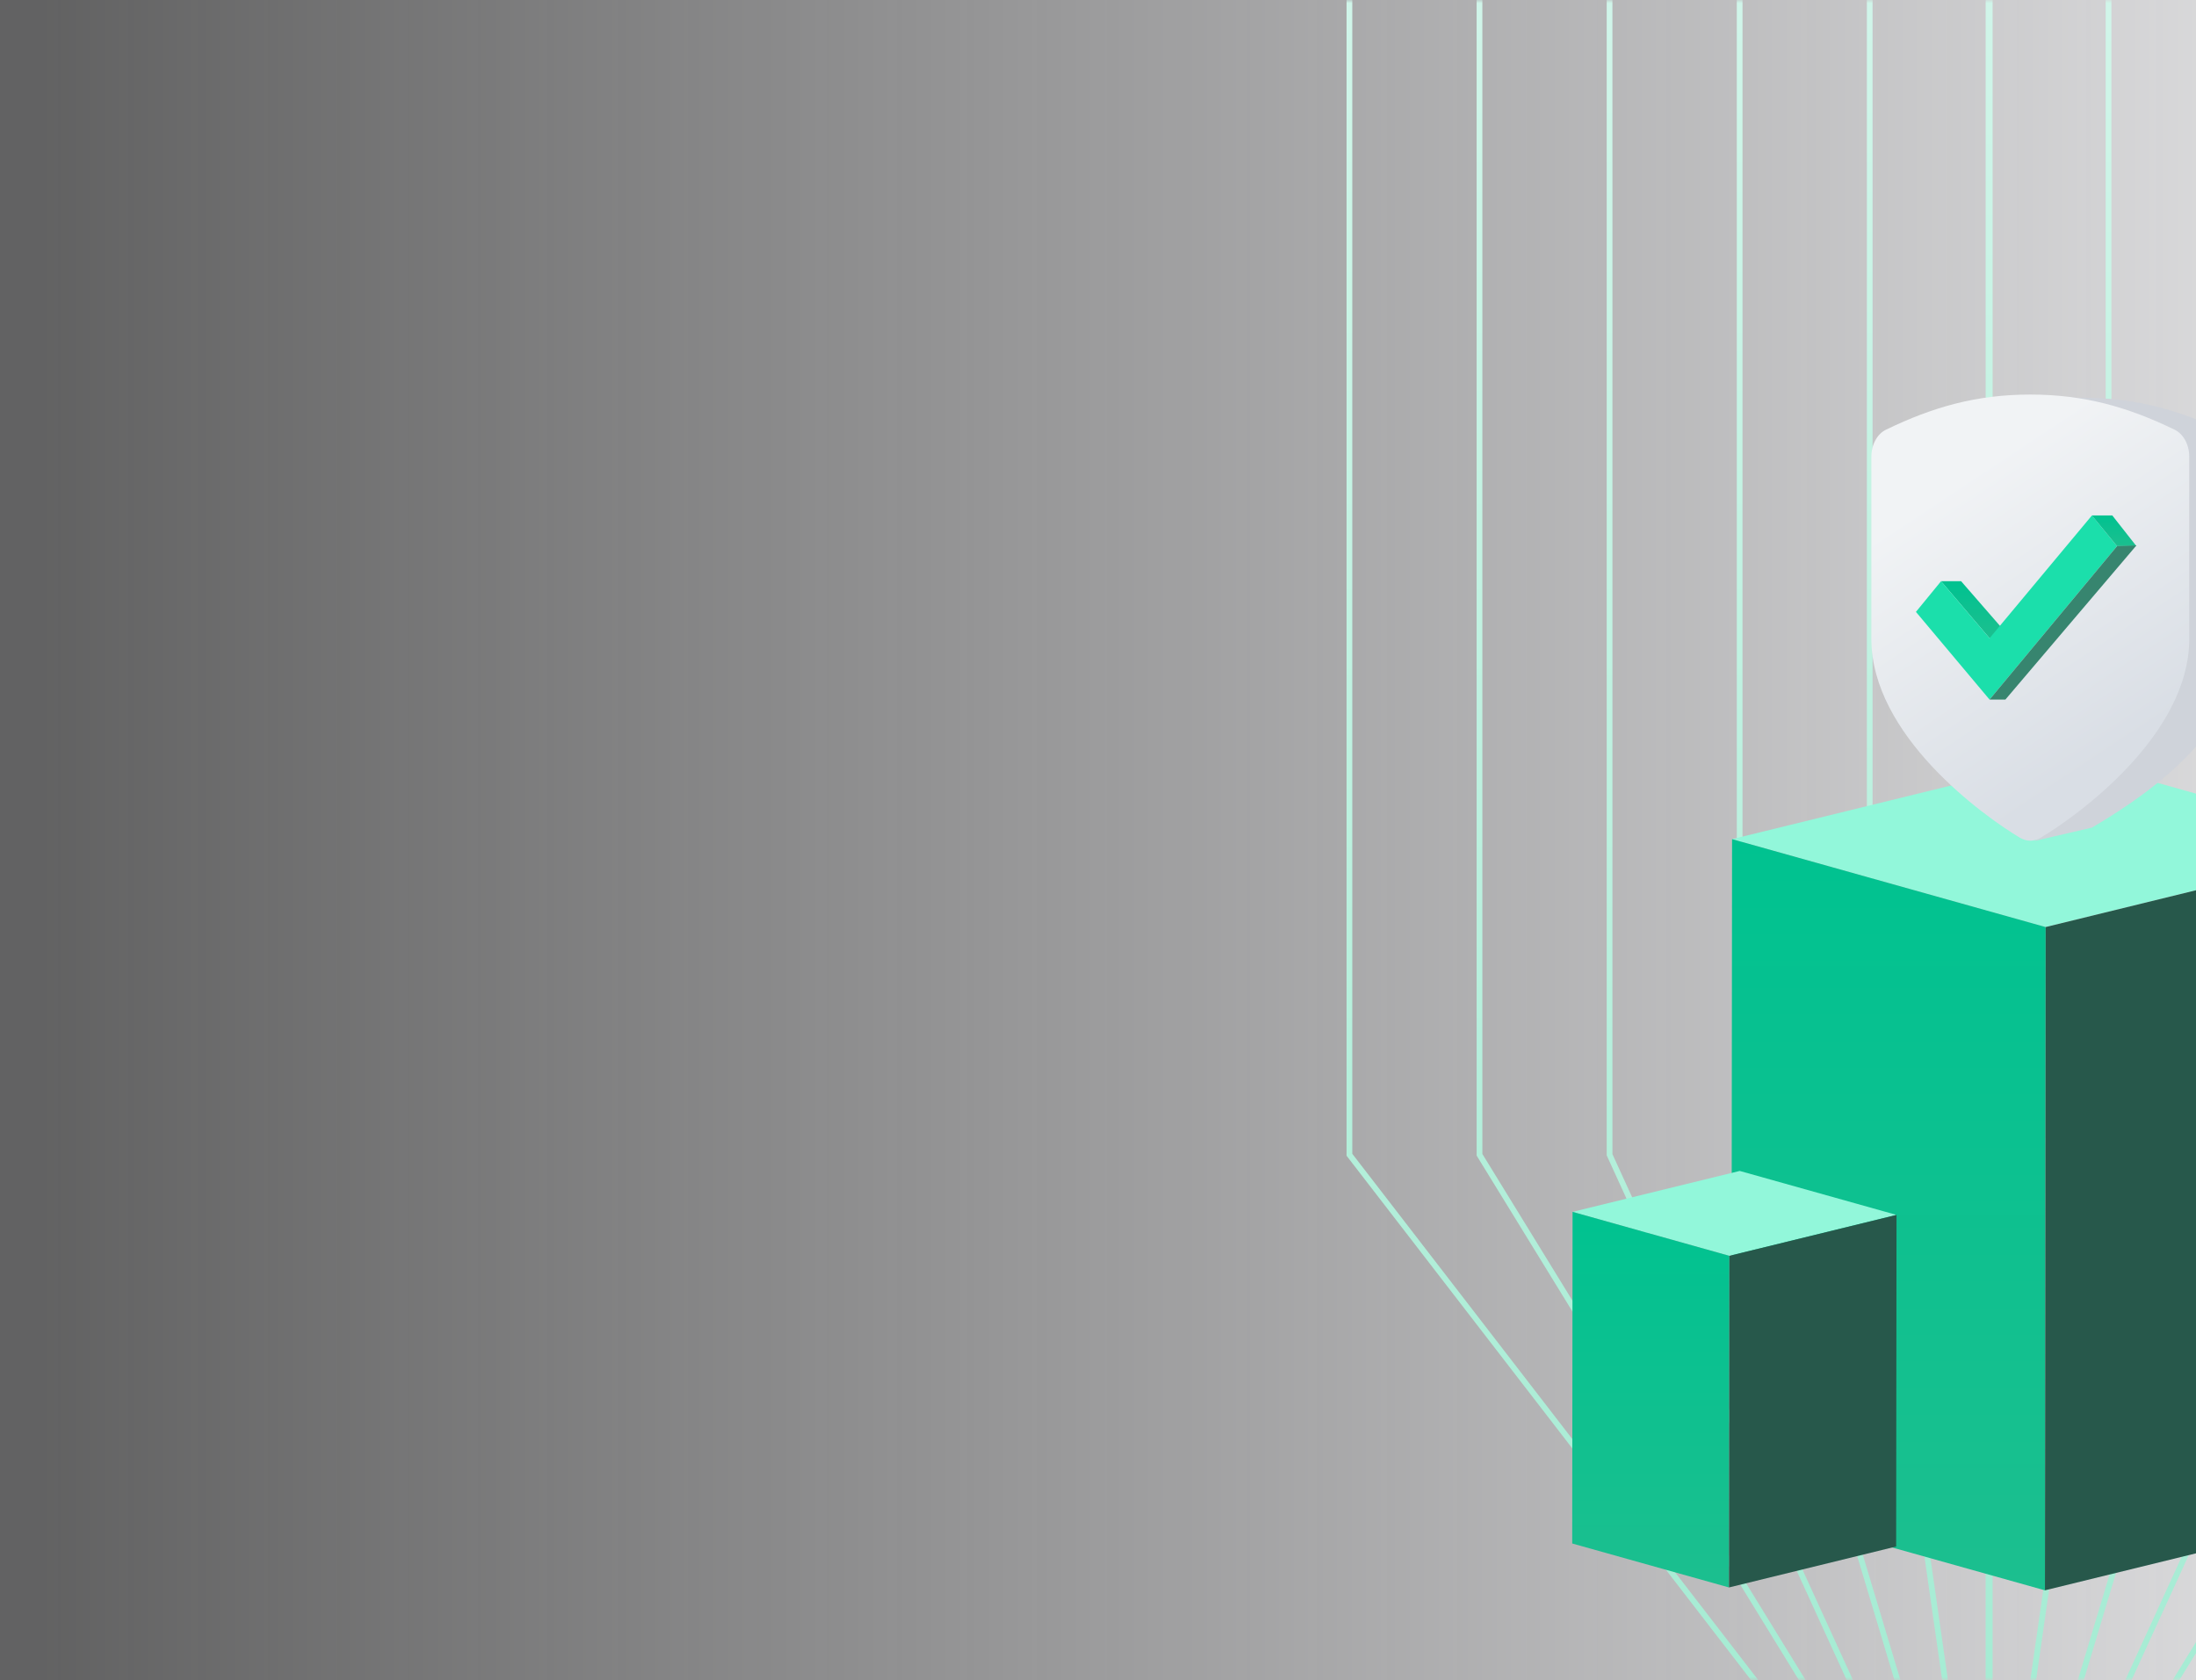 <?xml version="1.0" encoding="UTF-8"?>
<svg width="345px" height="264px" viewBox="0 0 345 264" version="1.1" xmlns="http://www.w3.org/2000/svg" xmlns:xlink="http://www.w3.org/1999/xlink">
    <rect x="0" y="0" width="345" height="264" fill="#333333" stroke="none"/>
    <!-- Generator: Sketch 61 (89581) - https://sketch.com -->
    <title>banner_small</title>
    <desc>Created with Sketch.</desc>
    <defs>
        <linearGradient x1="0.599%" y1="50.501%" x2="99.499%" y2="50.501%" id="linearGradient-1">
            <stop stop-color="#F6F6F8" stop-opacity="0.24" offset="0%"></stop>
            <stop stop-color="#F6F6F8" offset="100%"></stop>
        </linearGradient>
        <rect id="path-2" x="0" y="0" width="440" height="264"></rect>
        <linearGradient x1="50%" y1="0%" x2="50%" y2="100%" id="linearGradient-4">
            <stop stop-color="#E4FAF3" offset="0%"></stop>
            <stop stop-color="#9FEAD0" offset="100%"></stop>
        </linearGradient>
        <linearGradient x1="50%" y1="0%" x2="50%" y2="100%" id="linearGradient-5">
            <stop stop-color="#E4FAF3" offset="0%"></stop>
            <stop stop-color="#9FEAD0" offset="100%"></stop>
        </linearGradient>
        <linearGradient x1="50%" y1="0%" x2="50%" y2="100%" id="linearGradient-6">
            <stop stop-color="#E4FAF3" offset="0%"></stop>
            <stop stop-color="#9FEAD0" offset="100%"></stop>
        </linearGradient>
        <linearGradient x1="50%" y1="0%" x2="50%" y2="100%" id="linearGradient-7">
            <stop stop-color="#E4FAF3" offset="0%"></stop>
            <stop stop-color="#9FEAD0" offset="100%"></stop>
        </linearGradient>
        <linearGradient x1="50%" y1="0%" x2="50%" y2="100%" id="linearGradient-8">
            <stop stop-color="#E4FAF3" offset="0%"></stop>
            <stop stop-color="#9FEAD0" offset="100%"></stop>
        </linearGradient>
        <linearGradient x1="50%" y1="0%" x2="50%" y2="100%" id="linearGradient-9">
            <stop stop-color="#E4FAF3" offset="0%"></stop>
            <stop stop-color="#9FEAD0" offset="100%"></stop>
        </linearGradient>
        <linearGradient x1="50%" y1="0%" x2="50%" y2="100%" id="linearGradient-10">
            <stop stop-color="#00C290" offset="0%"></stop>
            <stop stop-color="#1CBF8F" offset="100%"></stop>
        </linearGradient>
        <linearGradient x1="50%" y1="0%" x2="50%" y2="100%" id="linearGradient-11">
            <stop stop-color="#00C290" offset="0%"></stop>
            <stop stop-color="#1CBF8F" offset="100%"></stop>
        </linearGradient>
        <linearGradient x1="36.427%" y1="15.215%" x2="68.77%" y2="83.65%" id="linearGradient-12">
            <stop stop-color="#F1F3F5" offset="0%"></stop>
            <stop stop-color="#D9DEE5" offset="100%"></stop>
        </linearGradient>
        <linearGradient x1="50%" y1="0%" x2="50%" y2="100%" id="linearGradient-13">
            <stop stop-color="#00C290" offset="0%"></stop>
            <stop stop-color="#1CBF8F" offset="100%"></stop>
        </linearGradient>
        <linearGradient x1="50%" y1="0%" x2="50%" y2="100%" id="linearGradient-14">
            <stop stop-color="#00C290" offset="0%"></stop>
            <stop stop-color="#1CBF8F" offset="100%"></stop>
        </linearGradient>
    </defs>
    <g id="页面-1" stroke="none" stroke-width="1" fill="none" fill-rule="evenodd">
        <g id="Why-is-KuChain" transform="translate(-1095, -2884)">
            <g id="编组-40" transform="translate(0, 1847)">
                <g id="编组-28" transform="translate(120, 0)">
                    <g id="编组-22" transform="translate(0, 819)">
                        <g id="编组-6备份" transform="translate(0, 218)">
                            <g id="card_1备份-2" transform="translate(975, 0)">
                                <g id="banner_small">
                                    <g id="编组-26">
                                        <mask id="mask-3" fill="white">
                                            <use xlink:href="#path-2"></use>
                                        </mask>
                                        <use id="矩形" fill="url(#linearGradient-1)" xlink:href="#path-2"></use>
                                        <g id="编组-23" mask="url(#mask-3)">
                                            <g transform="translate(212, -128)" id="编组-20">
                                                <g transform="translate(150.5, 220) scale(-1, 1) translate(-150.5, -220) translate(100, 0)">
                                                    <polyline id="路径-4" stroke="url(#linearGradient-4)" stroke-width="0.9" points="1.07969844e-14 9.4320239e-14 1.07969844e-14 309.459 100.405 439.655"></polyline>
                                                    <polyline id="路径-4" stroke="url(#linearGradient-5)" stroke-width="0.9" points="20.435 9.4320239e-14 20.435 309.459 100.405 439.655"></polyline>
                                                    <polyline id="路径-4" stroke="url(#linearGradient-6)" stroke-width="0.9" points="40.87 9.4320239e-14 40.87 309.459 100.405 439.655"></polyline>
                                                    <polyline id="路径-4" stroke="url(#linearGradient-7)" stroke-width="0.9" points="61.305 9.4320239e-14 61.305 309.459 100.405 439.655"></polyline>
                                                    <polyline id="路径-4" stroke="url(#linearGradient-8)" stroke-width="0.9" points="81.74 9.4320239e-14 81.74 309.459 100.405 439.655"></polyline>
                                                    <polyline id="路径-4" stroke="url(#linearGradient-9)" stroke-width="0.9" points="100.404 9.4320239e-14 100.404 309.459 100.405 439.655"></polyline>
                                                </g>
                                                <g>
                                                    <polyline id="路径-4" stroke="url(#linearGradient-4)" stroke-width="0.9" points="1.07969844e-14 9.4320239e-14 1.07969844e-14 309.459 100.405 439.655"></polyline>
                                                    <polyline id="路径-4" stroke="url(#linearGradient-5)" stroke-width="0.9" points="20.435 9.4320239e-14 20.435 309.459 100.405 439.655"></polyline>
                                                    <polyline id="路径-4" stroke="url(#linearGradient-6)" stroke-width="0.9" points="40.87 9.4320239e-14 40.87 309.459 100.405 439.655"></polyline>
                                                    <polyline id="路径-4" stroke="url(#linearGradient-7)" stroke-width="0.9" points="61.305 9.4320239e-14 61.305 309.459 100.405 439.655"></polyline>
                                                    <polyline id="路径-4" stroke="url(#linearGradient-8)" stroke-width="0.9" points="81.74 9.4320239e-14 81.74 309.459 100.405 439.655"></polyline>
                                                    <polyline id="路径-4" stroke="url(#linearGradient-9)" stroke-width="0.9" points="100.404 9.4320239e-14 100.404 309.459 100.405 439.655"></polyline>
                                                </g>
                                            </g>
                                        </g>
                                        <g id="编组-29" mask="url(#mask-3)">
                                            <g transform="translate(247, 62)">
                                                <g id="编组" transform="translate(25, 57)">
                                                    <polygon id="Fill-1" fill="#92F7DA" points="52.634 -1.59872116e-14 0.114 12.863 49.383 26.678 101.9 13.819"></polygon>
                                                    <polygon id="Fill-2" fill="url(#linearGradient-10)" points="0 117.085 49.266 130.903 49.383 26.678 0.115 12.863"></polygon>
                                                    <polygon id="Fill-3" fill="#27584B" points="49.384 26.677 49.267 130.902 101.784 118.041 101.901 13.819"></polygon>
                                                </g>
                                                <g id="编组备份-2" transform="translate(0, 122)">
                                                    <polygon id="Fill-1" fill="#92F7DA" points="26.317 -7.99360578e-15 0.057 6.432 24.691 13.339 50.95 6.91"></polygon>
                                                    <polygon id="Fill-2" fill="url(#linearGradient-11)" points="0 58.543 24.633 65.451 24.692 13.339 0.057 6.432"></polygon>
                                                    <polygon id="Fill-3" fill="#27584B" points="24.692 13.339 24.633 65.451 50.892 59.02 50.95 6.909"></polygon>
                                                </g>
                                                <g id="编组-2" transform="translate(47, 0)">
                                                    <g id="编组-5">
                                                        <path d="M24,0.5 L33.178,0.5 C41.67,0.5 48.535,2.48 55.778,5.986 C57.145,6.598 58.148,8.268 58.149,10.255 L58.15,10.256 L58.15,38.905 L58.149,38.905 C58.149,53.996 40.515,64.554 34.646,68.053 L25.622,70.146 C31.49,66.646 48.972,53.996 48.972,38.905 L48.972,38.905 L48.972,10.256 C48.972,8.269 47.97,6.598 46.601,5.986 C39.358,2.48 32.493,0.5 24,0.5 Z" id="形状结合" fill="#CFD3DA"></path>
                                                        <path d="M24.966,0 C33.458,0 40.324,1.98 47.566,5.486 C48.935,6.098 49.938,7.769 49.938,9.756 L49.938,38.405 C49.938,53.496 32.456,66.146 26.587,69.646 C26.092,69.955 25.467,70.106 24.966,70.106 C24.47,70.106 23.846,69.955 23.344,69.646 C17.476,66.146 0,53.496 0,38.405 L0,9.756 C0,7.769 0.997,6.098 2.371,5.486 C9.614,1.98 16.479,0 24.966,0" id="Fill-55" fill="url(#linearGradient-12)"></path>
                                                        <polygon id="Fill-1" fill="url(#linearGradient-13)" points="10.948 29.333 14.099 29.333 21.86 38.251 18.567 38.287"></polygon>
                                                        <polygon id="Fill-3" fill="#1BDFAB" points="34.646 19 38.598 23.819 18.567 47.93 7 34.151 10.948 29.333 18.567 38.287"></polygon>
                                                        <polygon id="Fill-5" fill="url(#linearGradient-14)" points="34.646 19 37.851 19 41.638 23.819 38.598 23.819"></polygon>
                                                        <polygon id="Fill-7" fill="#37856F" points="38.598 23.819 41.638 23.712 21.055 47.93 18.567 47.93"></polygon>
                                                    </g>
                                                </g>
                                            </g>
                                        </g>
                                    </g>
                                </g>
                            </g>
                        </g>
                    </g>
                </g>
            </g>
        </g>
    </g>
</svg>